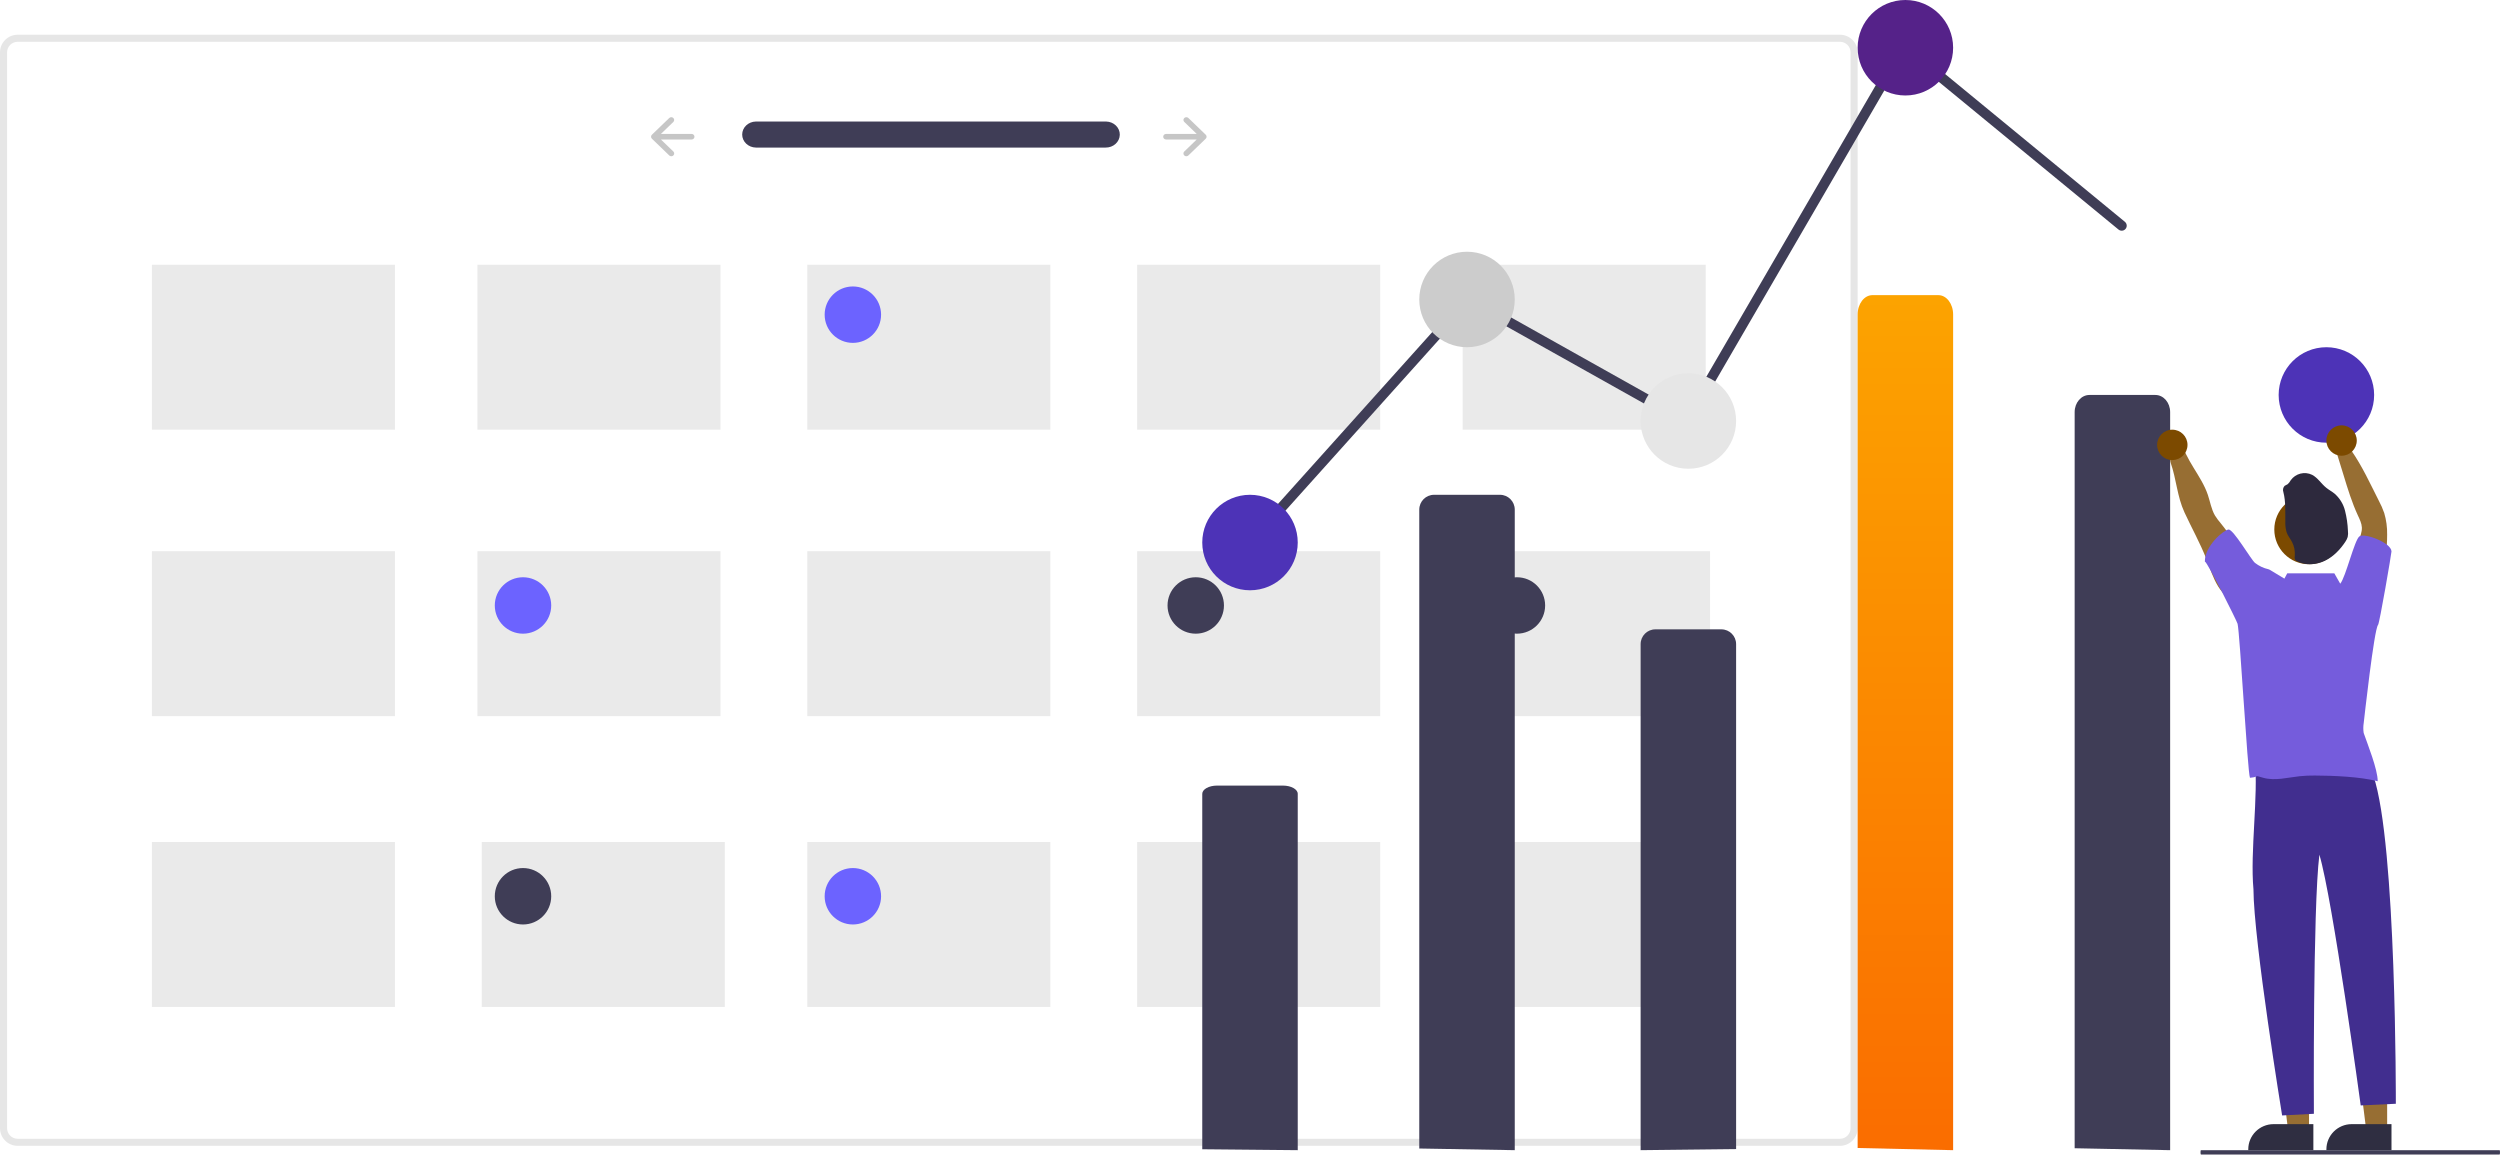 <?xml version="1.0" encoding="UTF-8"?>
<svg width="576px" height="266px" viewBox="0 0 576 266" version="1.1" xmlns="http://www.w3.org/2000/svg" xmlns:xlink="http://www.w3.org/1999/xlink">
    <title>Step 3</title>
    <defs>
        <linearGradient x1="50%" y1="0%" x2="50%" y2="100%" id="linearGradient-1">
            <stop stop-color="#FCA300" offset="0%"></stop>
            <stop stop-color="#FA6D00" offset="100%"></stop>
        </linearGradient>
    </defs>
    <g id="LEAD-marketing-" stroke="none" stroke-width="1" fill="none" fill-rule="evenodd">
        <g id="Home-Page" transform="translate(-120, -3203)" fill-rule="nonzero">
            <g id="Step-3" transform="translate(120, 3203)">
                <g id="undraw_calendar_re_ki49" transform="translate(0, 8)">
                    <path d="M423.926,256 L4.074,256 C1.825,256 0,254.178 0,251.932 L0,4.068 C0,1.822 1.825,0 4.074,0 L423.926,0 C426.175,0 428,1.822 428,4.068 L428,251.932 C428,254.178 426.175,256 423.926,256 Z M4.074,1.627 C2.724,1.627 1.629,2.72 1.629,4.068 L1.629,251.932 C1.629,253.28 2.724,254.373 4.074,254.373 L423.926,254.373 C425.276,254.373 426.371,253.28 426.371,251.932 L426.371,4.068 C426.371,2.72 425.276,1.627 423.926,1.627 L4.074,1.627 Z" id="Shape" fill="#E6E6E6"></path>
                    <path d="M174.16,20 C172.406,20.028 171,21.363 171,23 C171,24.637 172.406,25.972 174.16,26 L254.738,26 C256.509,26.024 257.968,24.707 258,23.054 C258.031,21.401 256.624,20.035 254.853,20.001 L254.844,20 C254.809,20 254.774,20 254.738,20 L174.16,20 Z" id="bbcc4262-a9b8-4c1e-bf70-e1245b5187b9-132" fill="#3F3D56"></path>
                    <path d="M272.861,20.097 L275.723,22.857 L268.665,22.857 C268.297,22.858 268,23.146 268,23.5 C268,23.854 268.297,24.142 268.665,24.143 L275.723,24.143 L272.861,26.903 C272.692,27.065 272.627,27.302 272.688,27.523 C272.75,27.745 272.93,27.919 273.16,27.978 C273.39,28.038 273.635,27.974 273.804,27.812 L277.805,23.955 C278.065,23.704 278.065,23.296 277.805,23.045 L273.804,19.188 C273.679,19.068 273.509,19 273.332,19 C273.156,19 272.986,19.068 272.861,19.188 C272.601,19.439 272.6,19.846 272.861,20.097 Z" id="Path" fill="#C6C6C6"></path>
                    <path d="M155.137,20.097 L152.276,22.857 L159.331,22.857 C159.569,22.856 159.79,22.978 159.91,23.177 C160.03,23.376 160.03,23.622 159.911,23.821 C159.792,24.021 159.571,24.143 159.332,24.143 L152.276,24.143 L155.137,26.903 C155.305,27.065 155.371,27.302 155.309,27.523 C155.248,27.745 155.068,27.919 154.838,27.978 C154.608,28.038 154.363,27.974 154.194,27.812 L150.195,23.955 C149.935,23.704 149.935,23.296 150.195,23.045 L154.194,19.188 C154.454,18.937 154.876,18.937 155.137,19.188 C155.397,19.439 155.397,19.846 155.137,20.097 Z" id="Path" fill="#C6C6C6"></path>
                    <rect id="Rectangle" fill="#EAEAEA" x="35" y="53" width="56" height="38"></rect>
                    <rect id="Rectangle" fill="#EAEAEA" x="110" y="53" width="56" height="38"></rect>
                    <rect id="Rectangle" fill="#EAEAEA" x="186" y="53" width="56" height="38"></rect>
                    <rect id="Rectangle" fill="#EAEAEA" x="262" y="53" width="56" height="38"></rect>
                    <rect id="Rectangle" fill="#EAEAEA" x="337" y="53" width="56" height="38"></rect>
                    <rect id="Rectangle" fill="#EAEAEA" x="35" y="119" width="56" height="38"></rect>
                    <rect id="Rectangle" fill="#EAEAEA" x="110" y="119" width="56" height="38"></rect>
                    <rect id="Rectangle" fill="#EAEAEA" x="186" y="119" width="56" height="38"></rect>
                    <rect id="Rectangle" fill="#EAEAEA" x="262" y="119" width="56" height="38"></rect>
                    <rect id="Rectangle" fill="#EAEAEA" x="338" y="119" width="56" height="38"></rect>
                    <rect id="Rectangle" fill="#EAEAEA" x="35" y="186" width="56" height="38"></rect>
                    <rect id="Rectangle" fill="#EAEAEA" x="111" y="186" width="56" height="38"></rect>
                    <rect id="Rectangle" fill="#EAEAEA" x="186" y="186" width="56" height="38"></rect>
                    <rect id="Rectangle" fill="#EAEAEA" x="262" y="186" width="56" height="38"></rect>
                    <rect id="Rectangle" fill="#EAEAEA" x="338" y="186" width="56" height="38"></rect>
                    <circle id="Oval" fill="#6C63FF" cx="196.5" cy="64.5" r="6.5"></circle>
                    <circle id="Oval" fill="#6C63FF" cx="120.5" cy="131.5" r="6.5"></circle>
                    <circle id="Oval" fill="#6C63FF" cx="196.5" cy="198.5" r="6.5"></circle>
                    <circle id="Oval" fill="#3F3D56" cx="275.5" cy="131.5" r="6.5"></circle>
                    <circle id="Oval" fill="#3F3D56" cx="349.5" cy="131.5" r="6.5"></circle>
                    <circle id="Oval" fill="#3F3D56" cx="120.5" cy="198.5" r="6.5"></circle>
                </g>
                <g id="undraw_visual_data_re_mxxo-copy" transform="translate(277, 0)">
                    <polygon id="Path" fill="#976E33" points="272.999 261 268.256 261 266 243 273 243"></polygon>
                    <path d="M274,265 L259,264.999 L259,264.811 C259,261.602 261.614,259 264.838,259 L264.839,259 L274,259 L274,265 Z" id="Path" fill="#2F2E41"></path>
                    <polygon id="Path" fill="#976E33" points="254.999 261 250.256 261 248 243 255 243"></polygon>
                    <path d="M256,265 L241,264.999 L241,264.811 C241,261.602 243.614,259 246.838,259 L246.839,259 L256,259 L256,265 Z" id="Path" fill="#2F2E41"></path>
                    <path d="M50,264.616 L50,117.418 C50,115.53 51.524,114 53.404,114 L68.596,114 C70.476,114 72,115.53 72,117.418 L72,117.418 L72,265 L50,264.616 Z" id="ae5c11dc-7e77-468a-a39f-cc8da6ee1565-548" fill="#3F3D56"></path>
                    <path d="M101,265 L101,148.405 C101,146.525 102.524,145 104.404,145 L119.596,145 C121.476,145 123,146.525 123,148.405 L123,148.405 L123,264.749 L101,265 Z" id="bc696f83-47b6-45c9-967f-bb64f1f3bee5-549" fill="#3F3D56"></path>
                    <path d="M11.157,126 C10.701,126 10.287,125.732 10.101,125.315 C9.914,124.898 9.991,124.412 10.296,124.072 L61.086,67.495 L111.071,95.527 L161.354,9 L212.577,51.106 C212.897,51.368 213.052,51.781 212.984,52.189 C212.916,52.597 212.636,52.937 212.248,53.082 C211.861,53.227 211.425,53.154 211.106,52.891 L161.988,12.516 L111.928,98.66 L61.571,70.419 L12.02,125.616 C11.8,125.861 11.487,126 11.157,126 Z" id="Path" fill="#3F3D56"></path>
                    <circle id="a1f8771a-4bf9-4603-9747-6ae739e4ad47" fill="#4D33B7" cx="11" cy="125" r="11"></circle>
                    <circle id="ffdbdf53-78c2-412f-9ede-372406e5d245" fill="#CCCCCC" cx="61" cy="69" r="11"></circle>
                    <circle id="b7cff929-f00d-4f86-944c-e500b6ceb6ad" fill="#E6E6E6" cx="112" cy="97" r="11"></circle>
                    <circle id="eabc0b76-6faa-4fa0-934c-daff28b491dd" fill="#552289" cx="162" cy="11" r="11"></circle>
                    <circle id="a7ca0488-8ee6-49e2-b245-2872b84c042e" fill="#4D33B7" cx="259" cy="91" r="11"></circle>
                    <path d="M254.92,176.382 C258.957,176.867 269.283,173.188 269.843,178.785 C275.157,194.41 275,254.306 275,254.306 L266.908,254.691 C266.908,254.691 260.443,207.1 257.386,196.919 C255.851,209.294 256.12,256.615 256.12,256.615 L248.8,257 C248.8,257 242.233,216.704 242.196,204.876 C241.398,196.213 243.355,183.375 242.517,175 C246.521,176.267 250.735,176.737 254.92,176.381 L254.92,176.382 Z" id="b579ef19-595a-43de-9b6d-0ead8268ca48-550" fill="#412E8F"></path>
                    <path d="M201,264.556 L201,94.939 C201,92.764 202.524,91 204.404,91 L219.596,91 C221.476,91 223,92.763 223,94.939 L223,265 L201,264.556 Z" id="b3465432-03e0-48eb-8016-b04aa244e72c-551" fill="#3F3D56"></path>
                    <path d="M240.73,130.025 C239.068,126.67 237.037,123.505 234.675,120.588 C234.181,120.019 233.732,119.413 233.33,118.777 C232.48,117.321 232.227,115.611 231.689,114.018 C230.186,109.552 226.437,105.964 225.524,101.345 C225.191,99.666 222.385,104.546 223.123,106.627 C224.44,110.395 224.61,114.385 226.287,118.023 C227.964,121.662 229.933,125.152 231.381,128.873 C232.203,130.985 232.86,133.167 234.066,135.119 C235.272,137.071 237.155,138.707 239.429,139 C239.413,137.585 239.631,136.177 240.073,134.83 C240.568,133.292 241.446,131.481 240.73,130.025 Z" id="ac7870c5-efcc-4c4b-b17f-07e0bff4d096-552" fill="#976E33"></path>
                    <path d="M265.257,132.563 C265.162,129.84 265.572,127.124 266.466,124.562 C266.808,123.58 267.21,122.583 267.176,121.539 C267.128,120.569 266.682,119.679 266.276,118.801 C264.878,115.779 263.896,112.575 262.929,109.379 L261.069,103.353 C260.463,102.893 264.004,102.733 264.759,103.815 C267.228,107.365 269.099,111.443 271.055,115.32 C271.554,116.244 271.98,117.209 272.327,118.204 C272.805,119.818 273.031,121.5 272.997,123.187 C272.997,126.341 272.595,129.483 272.178,132.609 C271.914,134.569 271.568,136.702 270.137,138 C268.649,136.029 267.154,134.103 265.257,132.563 Z" id="be4b35b3-6955-40b7-9549-45fdba6a2930-553" fill="#976E33"></path>
                    <circle id="a7d383a2-21d6-4551-be8a-8c82a5e576cb" fill="#7C4A00" cx="255" cy="122" r="8"></circle>
                    <path d="M249.086,113.369 C248.904,112.877 249.016,112.323 249.376,111.942 C249.574,111.785 249.838,111.727 250.05,111.577 C250.352,111.323 250.599,111.009 250.777,110.656 C251.896,109.085 253.983,108.554 255.714,109.4 C257.026,110.088 257.818,111.466 258.985,112.393 C259.577,112.874 260.264,113.231 260.86,113.712 C262.053,114.745 262.901,116.12 263.29,117.652 C263.677,119.174 263.903,120.732 263.964,122.301 C264.026,122.772 264.008,123.25 263.91,123.714 C263.789,124.104 263.609,124.472 263.376,124.807 C262.177,126.628 260.596,128.281 258.616,129.221 C256.636,130.161 254.227,130.314 252.274,129.33 C252.077,129.25 251.908,129.115 251.787,128.94 C251.676,128.675 251.649,128.381 251.711,128.099 C251.817,126.986 251.597,125.866 251.079,124.876 C250.715,124.148 250.17,123.521 249.88,122.768 C249.609,121.924 249.494,121.038 249.538,120.153 C249.503,117.86 249.659,115.576 249.086,113.369 Z" id="fb091cb1-8ad4-4d57-b74d-c940c723d6bf-554" fill="#2D293D"></path>
                    <path d="M0,264.787 L0,182.902 C0,181.852 1.524,181 3.404,181 L18.596,181 C20.476,181 22,181.852 22,182.902 L22,265 L0,264.787 Z" id="ef6ae9ea-be37-4bc6-b1be-067860dc7e9d-555" fill="#3F3D56"></path>
                    <path d="M298.916,266 L230.084,266 C230.038,266 230,265.776 230,265.5 C230,265.224 230.038,265 230.084,265 L298.916,265 C298.962,265 299,265.224 299,265.5 C299,265.776 298.962,266 298.916,266 L298.916,266 Z" id="b4c810f7-8361-4f56-9780-d97c96bbbba4-556" fill="#3F3D56"></path>
                    <path d="M151,264.499 L151,72.46 C151,69.997 152.524,68 154.404,68 L169.596,68 C171.476,68 173,69.997 173,72.46 L173,265 L151,264.499 Z" id="b32730d1-ac43-40b1-a176-73e18bf362e5-557" fill="url(#linearGradient-1)"></path>
                    <circle id="Oval" fill="#7C4A00" cx="223.5" cy="102.5" r="3.5"></circle>
                    <circle id="Oval" fill="#7C4A00" cx="262.5" cy="101.5" r="3.5"></circle>
                    <path d="M270.902,143.978 C271.243,143.666 274.016,127.416 274,127.049 C273.957,125.047 267.86,122.761 266.64,123.556 C265.488,124.307 263.484,132.919 262.194,134.488 L260.829,132.095 L249.982,132.095 L249.325,133.318 C247.902,132.459 246.621,131.667 246.165,131.405 C246.008,131.298 245.837,131.214 245.657,131.155 C244.529,130.902 243.471,130.404 242.558,129.695 C241.667,129.008 237.532,121.814 236.424,122.004 C235.173,122.213 230.952,125.869 231,129.378 C231.532,129.367 238.443,143.214 238.54,143.73 C239.071,145.911 240.824,177.722 241.389,179.204 C243.995,178.952 241.938,178.502 244.46,179.204 C247.175,179.961 250.042,179.142 252.843,178.84 C254.009,178.724 255.18,178.672 256.352,178.684 C260.614,178.704 266.695,178.94 270.821,180 C270.844,177.291 268.47,171.43 267.59,168.872 C267.475,168.108 267.479,167.33 267.602,166.567 C267.714,165.632 269.983,145.012 270.902,143.978 Z" id="Path" fill="#755CDC"></path>
                </g>
            </g>
        </g>
    </g>
</svg>